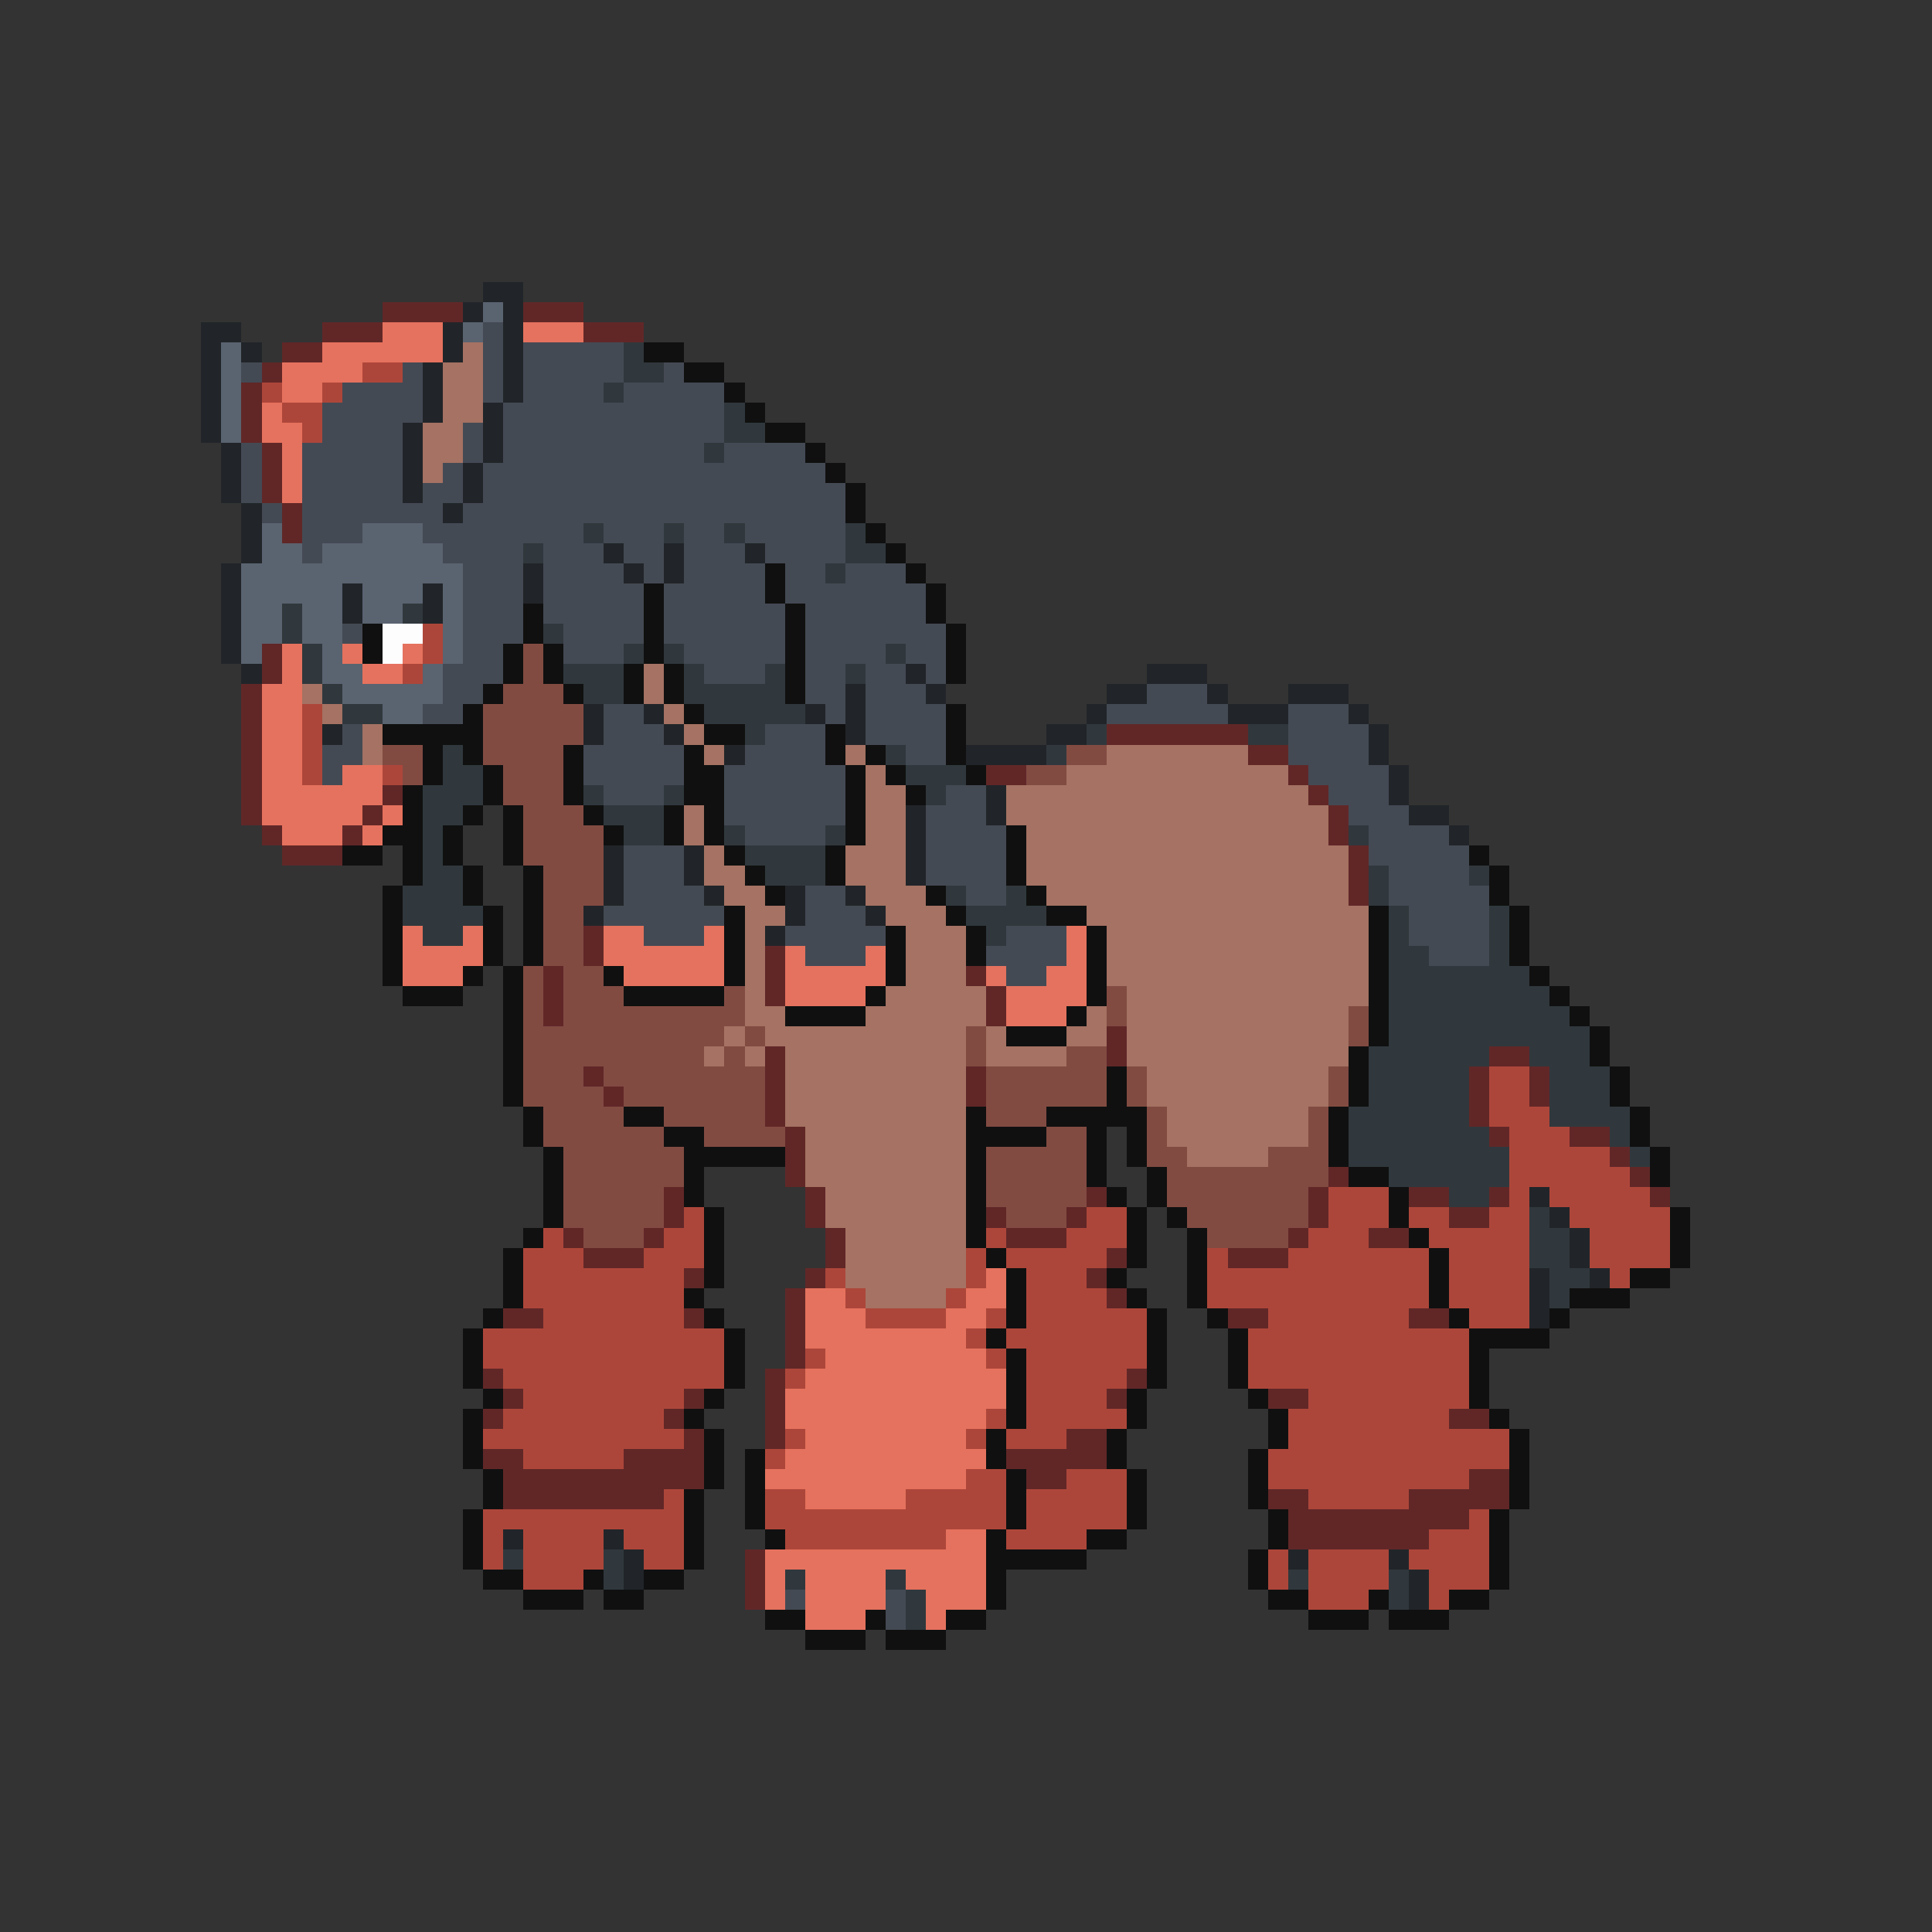 <svg xmlns="http://www.w3.org/2000/svg" viewBox="0 -0.5 96 96" shape-rendering="crispEdges">
<rect x="0" y="-0.5" width="96" height="96" fill="#333333" stroke="none"/>
<path stroke="#212529" d="M24 14h2M23 15h1M25 15h1M10 16h2M22 16h1M25 16h1M10 17h1M12 17h1M22 17h1M25 17h1M10 18h1M21 18h1M25 18h1M10 19h1M21 19h1M25 19h1M10 20h1M21 20h1M24 20h1M10 21h1M20 21h1M24 21h1M11 22h1M20 22h1M24 22h1M11 23h1M20 23h1M23 23h1M11 24h1M20 24h1M23 24h1M12 25h1M22 25h1M12 26h1M12 27h1M30 27h1M33 27h1M37 27h1M11 28h1M26 28h1M31 28h1M33 28h1M11 29h1M17 29h1M21 29h1M26 29h1M11 30h1M17 30h1M21 30h1M11 31h1M11 32h1M12 33h1M45 33h1M57 33h3M42 34h1M46 34h1M55 34h2M60 34h1M64 34h3M29 35h1M32 35h1M40 35h1M42 35h1M54 35h1M61 35h3M67 35h1M16 36h1M29 36h1M33 36h1M42 36h1M52 36h2M68 36h1M36 37h1M48 37h4M68 37h1M69 38h1M49 39h1M69 39h1M45 40h1M49 40h1M70 40h2M45 41h1M72 41h1M30 42h1M34 42h1M45 42h1M30 43h1M34 43h1M45 43h1M30 44h1M35 44h1M39 44h1M42 44h1M29 45h1M39 45h1M43 45h1M38 46h1M76 59h1M77 60h1M78 61h1M78 62h1M76 63h1M79 63h1M76 64h1M76 65h1M25 76h1M30 76h1M31 77h1M64 77h1M69 77h1M31 78h1M70 78h1M70 79h1" />
<path stroke="#612727" d="M19 15h4M26 15h3M16 16h3M29 16h3M14 17h2M13 18h1M12 19h1M12 20h1M12 21h1M13 22h1M13 23h1M13 24h1M14 25h1M14 26h1M13 32h1M13 33h1M12 34h1M12 35h1M12 36h1M55 36h7M12 37h1M62 37h2M12 38h1M49 38h2M64 38h1M12 39h1M19 39h1M65 39h1M12 40h1M18 40h1M66 40h1M13 41h1M17 41h1M66 41h1M14 42h3M67 42h1M67 43h1M67 44h1M29 46h1M29 47h1M38 47h1M27 48h1M38 48h1M48 48h1M27 49h1M38 49h1M49 49h1M27 50h1M49 50h1M55 51h1M38 52h1M55 52h1M74 52h2M29 53h1M38 53h1M48 53h1M73 53h1M76 53h1M30 54h1M38 54h1M48 54h1M73 54h1M76 54h1M38 55h1M73 55h1M39 56h1M74 56h1M78 56h2M39 57h1M80 57h1M39 58h1M66 58h1M81 58h1M33 59h1M40 59h1M54 59h1M65 59h1M70 59h2M74 59h1M82 59h1M33 60h1M40 60h1M49 60h1M53 60h1M65 60h1M72 60h2M28 61h1M32 61h1M41 61h1M50 61h3M64 61h1M68 61h2M29 62h3M41 62h1M55 62h1M61 62h3M34 63h1M40 63h1M54 63h1M39 64h1M55 64h1M25 65h2M34 65h1M39 65h1M61 65h2M70 65h2M39 66h1M39 67h1M24 68h1M38 68h1M56 68h1M25 69h1M34 69h1M38 69h1M55 69h1M63 69h2M24 70h1M33 70h1M38 70h1M72 70h2M34 71h1M38 71h1M53 71h2M24 72h2M31 72h4M50 72h5M25 73h10M51 73h2M73 73h2M25 74h8M63 74h2M70 74h5M64 75h9M64 76h7M37 77h1M37 78h1M37 79h1" />
<path stroke="#5a6370" d="M24 15h1M23 16h1M11 17h1M11 18h1M11 19h1M11 20h1M11 21h1M13 26h1M18 26h3M13 27h2M16 27h6M12 28h11M12 29h5M18 29h3M22 29h1M12 30h2M15 30h2M18 30h2M22 30h1M12 31h2M15 31h2M22 31h1M12 32h1M16 32h1M22 32h1M16 33h2M21 33h1M17 34h5M19 35h2" />
<path stroke="#e5725e" d="M19 16h3M26 16h3M16 17h6M14 18h4M14 19h2M13 20h1M13 21h2M14 22h1M14 23h1M14 24h1M14 32h1M17 32h1M20 32h1M14 33h1M18 33h2M13 34h2M13 35h2M13 36h2M13 37h2M13 38h2M17 38h2M13 39h6M13 40h5M19 40h1M14 41h3M18 41h1M20 46h1M23 46h1M30 46h2M35 46h1M53 46h1M20 47h4M30 47h6M39 47h1M43 47h1M53 47h1M20 48h3M31 48h5M39 48h5M49 48h1M52 48h2M39 49h4M50 49h4M50 50h3M49 63h1M40 64h2M48 64h2M40 65h3M47 65h2M40 66h8M41 67h8M40 68h10M39 69h11M39 70h10M40 71h8M39 72h10M38 73h10M40 74h5M47 76h2M38 77h11M38 78h1M40 78h4M45 78h4M38 79h1M40 79h4M46 79h3M40 80h3M46 80h1" />
<path stroke="#444a54" d="M24 16h1M24 17h1M26 17h5M12 18h1M20 18h1M24 18h1M26 18h5M33 18h1M17 19h4M24 19h1M26 19h4M31 19h5M16 20h5M25 20h11M16 21h4M23 21h1M25 21h11M12 22h1M15 22h5M23 22h1M25 22h10M36 22h4M12 23h1M15 23h5M22 23h1M24 23h17M12 24h1M15 24h5M21 24h2M24 24h18M13 25h1M15 25h7M23 25h19M15 26h3M21 26h8M30 26h3M34 26h2M37 26h5M15 27h1M22 27h4M27 27h3M31 27h2M34 27h3M38 27h4M23 28h3M27 28h4M32 28h1M34 28h4M39 28h2M42 28h3M23 29h3M27 29h5M33 29h5M39 29h7M23 30h3M27 30h5M33 30h6M40 30h6M17 31h1M23 31h3M28 31h4M33 31h6M40 31h7M23 32h2M28 32h3M34 32h5M40 32h4M45 32h2M22 33h3M35 33h3M40 33h2M43 33h2M46 33h1M22 34h2M40 34h2M43 34h3M57 34h3M21 35h2M30 35h2M41 35h1M43 35h4M55 35h6M64 35h3M17 36h1M30 36h3M38 36h3M43 36h4M64 36h4M16 37h2M29 37h5M37 37h4M45 37h2M64 37h4M16 38h1M29 38h5M36 38h6M65 38h4M30 39h3M36 39h6M47 39h2M66 39h3M36 40h6M46 40h3M67 40h3M37 41h4M46 41h4M68 41h4M31 42h3M46 42h4M68 42h5M31 43h3M46 43h4M69 43h4M31 44h4M40 44h2M48 44h2M69 44h5M30 45h6M40 45h3M70 45h4M32 46h3M39 46h5M50 46h3M70 46h4M40 47h3M49 47h4M71 47h3M50 48h2M39 79h1M44 79h1M44 80h1" />
<path stroke="#a57263" d="M23 17h1M22 18h2M22 19h2M22 20h2M21 21h2M21 22h2M21 23h1M32 33h1M15 34h1M32 34h1M16 35h1M33 35h1M18 36h1M34 36h1M18 37h1M35 37h1M42 37h1M55 37h7M43 38h1M53 38h11M43 39h2M50 39h15M34 40h1M43 40h2M50 40h16M34 41h1M43 41h2M51 41h15M35 42h1M42 42h3M51 42h16M35 43h2M42 43h3M51 43h16M36 44h2M43 44h3M52 44h15M37 45h2M44 45h3M54 45h14M37 46h1M45 46h3M55 46h13M37 47h1M45 47h3M55 47h13M37 48h1M45 48h3M55 48h13M37 49h1M44 49h5M56 49h12M37 50h2M43 50h6M54 50h1M56 50h11M36 51h1M38 51h10M49 51h1M53 51h2M56 51h11M35 52h1M37 52h1M39 52h9M49 52h4M56 52h11M39 53h9M57 53h9M39 54h9M57 54h9M39 55h9M58 55h7M40 56h8M58 56h7M40 57h8M59 57h4M40 58h8M41 59h7M41 60h7M42 61h6M42 62h6M42 63h6M43 64h4" />
<path stroke="#30383d" d="M31 17h1M31 18h2M30 19h1M36 20h1M36 21h2M35 22h1M29 26h1M33 26h1M36 26h1M42 26h1M26 27h1M42 27h2M41 28h1M14 30h1M20 30h1M14 31h1M27 31h1M15 32h1M31 32h1M33 32h1M44 32h1M15 33h1M28 33h3M34 33h1M38 33h1M42 33h1M16 34h1M29 34h2M34 34h5M17 35h2M35 35h5M37 36h1M54 36h1M62 36h2M22 37h1M44 37h1M52 37h1M22 38h2M45 38h3M21 39h3M29 39h1M33 39h1M46 39h1M21 40h2M30 40h3M21 41h1M31 41h2M36 41h1M41 41h1M67 41h1M21 42h1M37 42h4M21 43h2M38 43h3M68 43h1M73 43h1M20 44h3M47 44h1M50 44h1M68 44h1M20 45h4M48 45h4M69 45h1M74 45h1M21 46h2M49 46h1M69 46h1M74 46h1M69 47h2M74 47h1M69 48h7M69 49h8M69 50h9M69 51h10M68 52h6M76 52h3M68 53h5M77 53h3M68 54h5M77 54h3M67 55h6M77 55h4M67 56h7M80 56h1M67 57h8M81 57h1M69 58h6M72 59h2M76 60h1M76 61h2M76 62h2M77 63h2M77 64h1M25 77h1M30 77h1M30 78h1M39 78h1M44 78h1M64 78h1M69 78h1M45 79h1M69 79h1M45 80h1" />
<path stroke="#101010" d="M32 17h2M34 18h2M36 19h1M37 20h1M38 21h2M40 22h1M41 23h1M42 24h1M42 25h1M43 26h1M44 27h1M38 28h1M45 28h1M32 29h1M38 29h1M46 29h1M26 30h1M32 30h1M39 30h1M46 30h1M18 31h1M26 31h1M32 31h1M39 31h1M47 31h1M18 32h1M25 32h1M27 32h1M32 32h1M39 32h1M47 32h1M25 33h1M27 33h1M31 33h1M33 33h1M39 33h1M47 33h1M24 34h1M28 34h1M31 34h1M33 34h1M39 34h1M23 35h1M34 35h1M47 35h1M19 36h5M35 36h2M41 36h1M47 36h1M21 37h1M23 37h1M28 37h1M34 37h1M41 37h1M43 37h1M47 37h1M21 38h1M24 38h1M28 38h1M34 38h2M42 38h1M44 38h1M48 38h1M20 39h1M24 39h1M28 39h1M34 39h2M42 39h1M45 39h1M20 40h1M23 40h1M25 40h1M29 40h1M33 40h1M35 40h1M42 40h1M19 41h2M22 41h1M25 41h1M30 41h1M33 41h1M35 41h1M42 41h1M50 41h1M17 42h2M20 42h1M22 42h1M25 42h1M36 42h1M41 42h1M50 42h1M73 42h1M20 43h1M23 43h1M26 43h1M37 43h1M41 43h1M50 43h1M74 43h1M19 44h1M23 44h1M26 44h1M38 44h1M46 44h1M51 44h1M74 44h1M19 45h1M24 45h1M26 45h1M36 45h1M47 45h1M52 45h2M68 45h1M75 45h1M19 46h1M24 46h1M26 46h1M36 46h1M44 46h1M48 46h1M54 46h1M68 46h1M75 46h1M19 47h1M24 47h1M26 47h1M36 47h1M44 47h1M48 47h1M54 47h1M68 47h1M75 47h1M19 48h1M23 48h1M25 48h1M30 48h1M36 48h1M44 48h1M54 48h1M68 48h1M76 48h1M20 49h3M25 49h1M31 49h5M43 49h1M54 49h1M68 49h1M77 49h1M25 50h1M39 50h4M53 50h1M68 50h1M78 50h1M25 51h1M50 51h3M68 51h1M79 51h1M25 52h1M67 52h1M79 52h1M25 53h1M55 53h1M67 53h1M80 53h1M25 54h1M55 54h1M67 54h1M80 54h1M26 55h1M31 55h2M48 55h1M52 55h5M66 55h1M81 55h1M26 56h1M33 56h2M48 56h4M54 56h1M56 56h1M66 56h1M81 56h1M27 57h1M34 57h5M48 57h1M54 57h1M56 57h1M66 57h1M82 57h1M27 58h1M34 58h1M48 58h1M54 58h1M57 58h1M67 58h2M82 58h1M27 59h1M34 59h1M48 59h1M55 59h1M57 59h1M69 59h1M27 60h1M35 60h1M48 60h1M56 60h1M58 60h1M69 60h1M83 60h1M26 61h1M35 61h1M48 61h1M56 61h1M59 61h1M70 61h1M83 61h1M25 62h1M35 62h1M49 62h1M56 62h1M59 62h1M71 62h1M83 62h1M25 63h1M35 63h1M50 63h1M55 63h1M59 63h1M71 63h1M81 63h2M25 64h1M34 64h1M50 64h1M56 64h1M59 64h1M71 64h1M78 64h3M24 65h1M35 65h1M50 65h1M57 65h1M60 65h1M72 65h1M77 65h1M23 66h1M36 66h1M49 66h1M57 66h1M61 66h1M73 66h4M23 67h1M36 67h1M50 67h1M57 67h1M61 67h1M73 67h1M23 68h1M36 68h1M50 68h1M57 68h1M61 68h1M73 68h1M24 69h1M35 69h1M50 69h1M56 69h1M62 69h1M73 69h1M23 70h1M34 70h1M50 70h1M56 70h1M63 70h1M74 70h1M23 71h1M35 71h1M49 71h1M55 71h1M63 71h1M75 71h1M23 72h1M35 72h1M37 72h1M49 72h1M55 72h1M62 72h1M75 72h1M24 73h1M35 73h1M37 73h1M50 73h1M56 73h1M62 73h1M75 73h1M24 74h1M34 74h1M37 74h1M50 74h1M56 74h1M62 74h1M75 74h1M23 75h1M34 75h1M37 75h1M50 75h1M56 75h1M63 75h1M74 75h1M23 76h1M34 76h1M38 76h1M49 76h1M54 76h2M63 76h1M74 76h1M23 77h1M34 77h1M49 77h5M62 77h1M74 77h1M24 78h2M29 78h1M32 78h2M49 78h1M62 78h1M74 78h1M26 79h3M30 79h2M49 79h1M63 79h2M68 79h1M72 79h2M38 80h2M43 80h1M47 80h2M65 80h3M69 80h3M40 81h3M44 81h3" />
<path stroke="#ad463a" d="M18 18h2M13 19h1M16 19h1M14 20h2M15 21h1M21 31h1M21 32h1M20 33h1M15 35h1M15 36h1M15 37h1M15 38h1M19 38h1M74 53h2M74 54h2M74 55h3M75 56h3M75 57h5M75 58h6M66 59h3M75 59h1M77 59h5M34 60h1M54 60h2M66 60h3M70 60h2M74 60h2M78 60h5M27 61h1M33 61h2M49 61h1M53 61h3M65 61h3M71 61h5M79 61h4M26 62h3M32 62h3M48 62h1M50 62h5M60 62h1M64 62h7M72 62h4M79 62h4M26 63h8M41 63h1M48 63h1M51 63h3M60 63h11M72 63h4M80 63h1M26 64h8M42 64h1M47 64h1M51 64h4M60 64h11M72 64h4M27 65h7M43 65h4M49 65h1M51 65h6M63 65h7M73 65h3M24 66h12M48 66h1M50 66h7M62 66h11M24 67h12M40 67h1M49 67h1M51 67h6M62 67h11M25 68h11M39 68h1M51 68h5M62 68h11M26 69h8M51 69h4M65 69h8M25 70h8M49 70h1M51 70h5M64 70h8M24 71h10M39 71h1M48 71h1M50 71h3M64 71h11M26 72h5M38 72h1M63 72h12M48 73h2M53 73h3M63 73h10M33 74h1M38 74h2M45 74h5M51 74h5M65 74h5M24 75h10M38 75h12M51 75h5M73 75h1M24 76h1M26 76h4M31 76h3M39 76h8M50 76h4M71 76h3M24 77h1M26 77h4M32 77h2M63 77h1M65 77h4M70 77h4M26 78h3M63 78h1M65 78h4M71 78h3M65 79h3M71 79h1" />
<path stroke="#fdfdfd" d="M19 31h2M19 32h1" />
<path stroke="#824b42" d="M26 32h1M26 33h1M25 34h3M24 35h5M24 36h5M19 37h2M24 37h4M53 37h2M20 38h1M25 38h3M51 38h2M25 39h3M26 40h3M26 41h4M26 42h4M27 43h3M27 44h3M27 45h2M27 46h2M27 47h2M26 48h1M28 48h2M26 49h1M28 49h3M36 49h1M55 49h1M26 50h1M28 50h9M55 50h1M67 50h1M26 51h10M37 51h1M48 51h1M67 51h1M26 52h9M36 52h1M48 52h1M53 52h2M26 53h3M30 53h8M49 53h6M56 53h1M66 53h1M26 54h4M31 54h7M49 54h6M56 54h1M66 54h1M27 55h4M33 55h5M49 55h3M57 55h1M65 55h1M27 56h6M35 56h4M52 56h2M57 56h1M65 56h1M28 57h6M49 57h5M57 57h2M63 57h3M28 58h6M49 58h5M58 58h8M28 59h5M49 59h5M58 59h7M28 60h5M50 60h3M59 60h6M29 61h3M60 61h4" />
</svg>